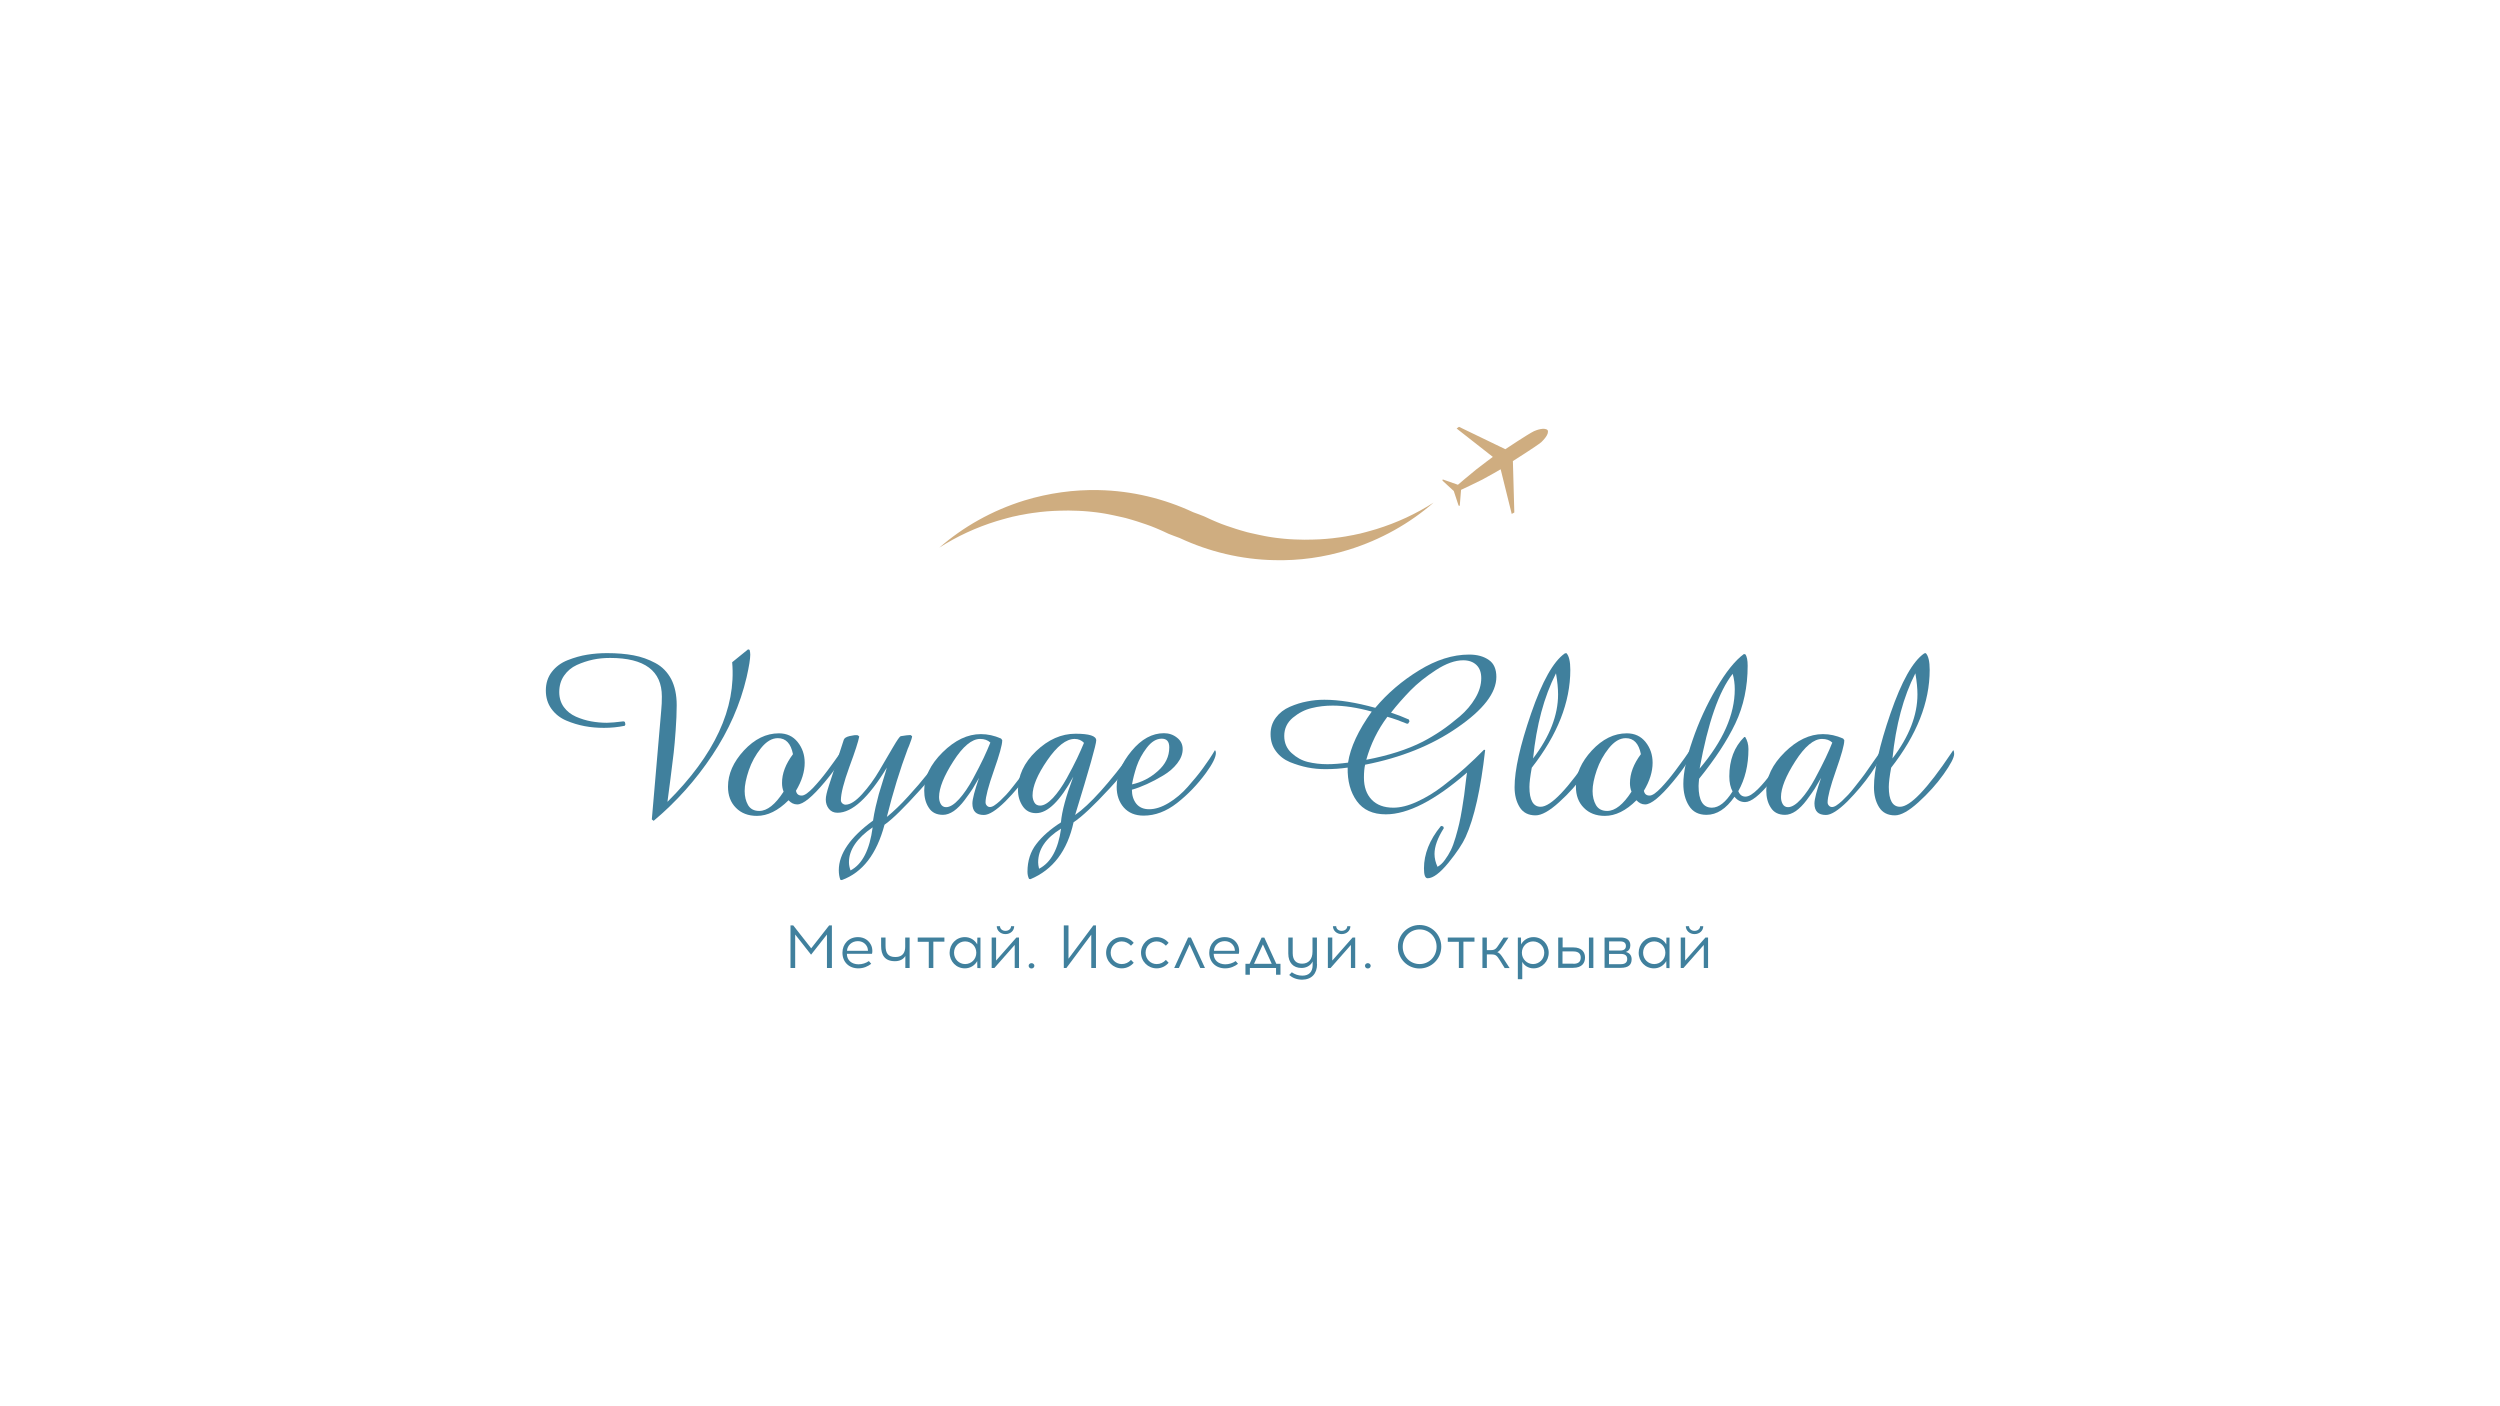 <?xml version="1.0" encoding="utf-8"?>
<!-- Generator: Adobe Illustrator 22.0.0, SVG Export Plug-In . SVG Version: 6.00 Build 0)  -->
<svg version="1.1" id="Layer_1" xmlns="http://www.w3.org/2000/svg" xmlns:xlink="http://www.w3.org/1999/xlink" x="0px" y="0px"
	 viewBox="0 0 1920 1080" style="enable-background:new 0 0 1920 1080;" xml:space="preserve">
<style type="text/css">
	.st0{fill:#CFAD80;}
	.st1{fill:#40809D;}
</style>
<g>
	<g>
		<path class="st0" d="M1152.5,360.4l8.5,34.3l2-1.1l-1.1-39.5c0,0,17.8-11.2,21.8-14.5c1.3-1.3,6.3-6.1,4.9-9.2
			c-2.3-2.5-8.8,0-10.4,0.7c-4.6,2.2-22.1,13.9-22.1,13.9l-35.6-17.2l-1.8,1.3l27.8,21.8c0,0-8.5,6.3-12.8,9.7
			c-4.3,3.4-14,11.7-14,11.7l-11.7-4.1l-0.2,0.9l8.7,8l3.7,11.2l0.9,0.2l1-12.3c0,0,11.6-5.4,16.4-7.9S1152.5,360.4,1152.5,360.4z"
			/>
		<g>
			<path class="st0" d="M1035.8,422.2c24.8-7.7,46.8-20.2,65.2-36.2c-13.4,8.6-28.2,15.5-44.1,20.4c-1.5,0.5-3,0.9-4.5,1.3
				c-1.2,0.3-2.4,0.7-3.6,1c-1.2,0.3-2.3,0.6-3.5,0.9l-0.3,0.1c-1.3,0.3-2.5,0.6-3.8,0.8c-1.1,0.3-2.3,0.5-3.5,0.7
				c-0.4,0.1-0.8,0.1-1.1,0.2c-1.1,0.2-2.1,0.4-3.2,0.6c-1.3,0.2-2.6,0.4-3.9,0.6c-2.1,0.3-4.1,0.6-6.2,0.8
				c-3.3,0.4-6.5,0.6-9.8,0.8c-0.8,0-1.7,0.1-2.5,0.1c-0.9,0.1-1.8,0.1-2.8,0.1c-2.2,0.1-4.3,0.1-6.5,0.1c-2.5,0-4.9-0.1-7.4-0.2
				c-1.3-0.1-2.6-0.1-3.9-0.2c-1.3-0.1-2.6-0.2-3.8-0.3c-1-0.1-1.9-0.2-2.9-0.3c-1.2-0.1-2.3-0.3-3.5-0.4c-1-0.1-1.9-0.3-2.9-0.4
				c-1.1-0.2-2.2-0.3-3.2-0.5c-0.9-0.1-1.8-0.3-2.7-0.5c-1.5-0.3-3-0.6-4.4-0.9c-2.3-0.5-4.5-1-6.8-1.5c-0.8-0.2-1.7-0.4-2.5-0.6
				c-1.6-0.4-3.3-0.9-4.9-1.4c-1.2-0.3-2.4-0.7-3.6-1.1c-1.2-0.4-2.4-0.8-3.6-1.2c-1.2-0.4-2.4-0.8-3.6-1.2
				c-1.2-0.4-2.4-0.9-3.6-1.3c-1.2-0.4-2.4-0.9-3.5-1.4c-1.4-0.6-2.8-1.2-4.2-1.8c-0.7-0.3-1.5-0.7-2.2-1c-1.1-0.5-2.1-1-3.2-1.5
				c0,0-0.1,0-0.1,0c0,0-0.1,0-0.1-0.1c-2.9-1.2-5.8-2.2-8.7-3.3c-22.5-10.5-47.2-16.5-72.7-17c-18.8-0.4-38.1,2.2-57.1,8
				c-24.8,7.7-46.8,20.2-65.2,36.2c13.4-8.6,28.2-15.5,44.1-20.4c1.5-0.5,3-0.9,4.5-1.3c1.2-0.3,2.4-0.7,3.6-1
				c1.2-0.3,2.3-0.6,3.5-0.9l0.3-0.1c1.3-0.3,2.5-0.6,3.8-0.8c1.1-0.3,2.3-0.5,3.5-0.7c0.4-0.1,0.8-0.1,1.1-0.2
				c1.1-0.2,2.1-0.4,3.2-0.6c1.3-0.2,2.6-0.4,3.9-0.6c2.1-0.3,4.1-0.6,6.2-0.8c3.3-0.4,6.5-0.6,9.8-0.8c0.8,0,1.7-0.1,2.5-0.1
				c0.9-0.1,1.8-0.1,2.8-0.1c2.2-0.1,4.3-0.1,6.5-0.1c2.5,0,4.9,0.1,7.4,0.2c1.3,0.1,2.6,0.1,3.9,0.2c1.3,0.1,2.6,0.2,3.8,0.3
				c1,0.1,1.9,0.2,2.9,0.3c1.2,0.1,2.3,0.3,3.5,0.4c1,0.1,1.9,0.3,2.9,0.4c1.1,0.2,2.2,0.3,3.2,0.5c0.9,0.1,1.8,0.3,2.7,0.5
				c1.5,0.3,3,0.6,4.4,0.9c2.3,0.5,4.5,1,6.8,1.5c0.8,0.2,1.7,0.4,2.5,0.6c1.6,0.4,3.3,0.9,4.9,1.4c1.2,0.3,2.4,0.7,3.6,1.1
				c1.2,0.4,2.4,0.8,3.6,1.2c1.2,0.4,2.4,0.8,3.6,1.2c1.2,0.4,2.4,0.9,3.6,1.3c1.2,0.4,2.4,0.9,3.5,1.4c1.4,0.6,2.8,1.2,4.2,1.8
				c0.7,0.3,1.5,0.7,2.2,1c1.1,0.5,2.1,1,3.2,1.5c0,0,0.1,0,0.1,0c0,0,0.1,0,0.1,0.1c2.9,1.2,5.8,2.2,8.7,3.3
				c22.5,10.5,47.2,16.5,72.7,17C997.5,430.7,1016.8,428.1,1035.8,422.2z"/>
		</g>
	</g>
	<g>
		<path class="st1" d="M635.1,743.4v-25.7l-12.2,15.5l-12.2-15.5v25.7h-3.6v-32.7h2.1l13.8,17.6l13.8-17.6h2.1v32.7H635.1z"/>
		<path class="st1" d="M669.3,726.5c0.7,1.8,0.9,4.5,0.4,6h-19.3c0,5,3.7,8,8.8,8.1c3,0,5.8-0.9,8.1-2.5l1.8,2.1
			c-2.6,2-5.9,3.5-9.9,3.5c-7.2,0-12.2-4.9-12.2-12c0-6.6,4.7-12,11.9-12C663.9,719.7,667.6,722.4,669.3,726.5z M650.5,730.2h16.1
			c0-0.8-0.2-1.9-0.5-2.7c-1.2-2.8-3.8-4.7-7.3-4.7C654.1,722.8,650.7,726.2,650.5,730.2z"/>
		<path class="st1" d="M695.3,743.4v-9.2c-1.5,2.6-4.4,4-8,4c-7.8,0-10.6-4.7-10.6-11.7V720h3.4v6.3c0,5.6,1.8,8.7,7.6,8.7
			c5.7,0,7.5-3.7,7.5-7.8V720h3.4v23.4H695.3z"/>
		<path class="st1" d="M716.7,743.4h-3.4v-20.1h-8.5V720h20.5v3.2h-8.5V743.4z"/>
		<path class="st1" d="M750.6,743.4l-0.1-5.3c-1.8,3.3-5.3,5.6-9.5,5.6c-6.6,0-11.7-5.3-11.7-12c0-6.6,5-12,11.7-12
			c4.2,0,7.7,2.3,9.5,5.6l0.1-5.2h2.4v23.4H750.6z M749.8,731.7c0-5-3.9-8.7-8.6-8.7c-4.6,0-8.5,3.7-8.5,8.7c0,5,3.9,8.7,8.5,8.7
			C745.9,740.4,749.8,736.8,749.8,731.7z"/>
		<path class="st1" d="M779.3,743.4v-17.7l-15.6,17.7h-2.1V720h3.4v17.7l15.6-17.7h2v23.4H779.3z M765.5,711.3h2.5
			c0,2.1,1.8,3.6,4.2,3.6s4.3-1.5,4.3-3.6h2.4c0,3.5-2.9,6.1-6.7,6.1S765.5,714.7,765.5,711.3z"/>
		<path class="st1" d="M794.4,741.7c0,1.2-1,2.1-2.2,2.1c-1.3,0-2.2-0.9-2.2-2.1c0-1.1,1-2,2.2-2
			C793.4,739.7,794.4,740.6,794.4,741.7z"/>
		<path class="st1" d="M838.1,743.4v-25.6l-19.1,25.6H817v-32.7h3.6v25.6l19.1-25.6h2v32.7H838.1z"/>
		<path class="st1" d="M870.7,724.1l-2.1,2.2c-2-2.1-4.4-3.3-7.1-3.3c-4.7,0-8.5,3.7-8.5,8.7c0,5,3.9,8.7,8.5,8.7
			c2.8,0,5.2-1.1,7.1-3.2l2.1,2.2c-2.2,2.6-5.5,4.3-9.2,4.3c-6.6,0-12-5.3-12-12c0-6.6,5.3-12,12-12
			C865.1,719.7,868.5,721.4,870.7,724.1z"/>
		<path class="st1" d="M897.5,724.1l-2.1,2.2c-2-2.1-4.4-3.3-7.1-3.3c-4.7,0-8.5,3.7-8.5,8.7c0,5,3.9,8.7,8.5,8.7
			c2.8,0,5.2-1.1,7.1-3.2l2.1,2.2c-2.2,2.6-5.5,4.3-9.2,4.3c-6.6,0-12-5.3-12-12c0-6.6,5.3-12,12-12
			C892,719.7,895.3,721.4,897.5,724.1z"/>
		<path class="st1" d="M905.4,743.4h-3.6l10.7-23.4h2.1l10.8,23.4h-3.6l-8.2-18.1L905.4,743.4z"/>
		<path class="st1" d="M951,726.5c0.7,1.8,0.9,4.5,0.4,6h-19.3c0,5,3.7,8,8.8,8.1c3,0,5.8-0.9,8.1-2.5l1.8,2.1
			c-2.6,2-5.9,3.5-9.9,3.5c-7.2,0-12.2-4.9-12.2-12c0-6.6,4.7-12,11.9-12C945.7,719.7,949.4,722.4,951,726.5z M932.3,730.2h16.1
			c0-0.8-0.2-1.9-0.5-2.7c-1.2-2.8-3.8-4.7-7.3-4.7C935.8,722.8,932.5,726.2,932.3,730.2z"/>
		<path class="st1" d="M980,748.6v-5.2h-20.1v5.2h-3.4v-8.4h3.2l9.2-20.1h2.1l9.2,20.1h3.2v8.4H980z M963.1,740.2h13.6l-6.8-14.9
			L963.1,740.2z"/>
		<path class="st1" d="M1011.5,740.5c0,7.1-4,11.8-11.4,11.9c-4.1,0-7.5-1.4-10-3.6l2-2.1c2.3,1.6,4.9,2.6,8.1,2.6
			c5.1,0,7.9-2.9,7.9-8.1v-2.8c-1.7,3.6-5.4,5-8.5,5c-6.4,0-10.2-4.1-10.2-11.1V720h3.4v12.1c0,5.6,2.9,8,7.2,8c4.9,0,8-3.3,8-9.2
			V720h3.4V740.5z"/>
		<path class="st1" d="M1037.5,743.4v-17.7l-15.6,17.7h-2.1V720h3.4v17.7l15.6-17.7h2v23.4H1037.5z M1023.7,711.3h2.5
			c0,2.1,1.8,3.6,4.2,3.6s4.3-1.5,4.3-3.6h2.4c0,3.5-2.9,6.1-6.7,6.1S1023.7,714.7,1023.7,711.3z"/>
		<path class="st1" d="M1052.7,741.7c0,1.2-1,2.1-2.2,2.1c-1.3,0-2.2-0.9-2.2-2.1c0-1.1,1-2,2.2-2
			C1051.6,739.7,1052.7,740.6,1052.7,741.7z"/>
		<path class="st1" d="M1106.9,727.1c0,9.2-7.5,16.7-16.7,16.7c-9.2,0-16.6-7.4-16.6-16.7c0-9.2,7.4-16.7,16.6-16.7
			C1099.5,710.4,1106.9,717.8,1106.9,727.1z M1077.3,727.1c0,7.6,5.7,13.3,13,13.3c7.2,0,13-5.7,13-13.3c0-7.6-5.8-13.3-13-13.3
			C1083,713.8,1077.3,719.5,1077.3,727.1z"/>
		<path class="st1" d="M1123.8,743.4h-3.4v-20.1h-8.5V720h20.5v3.2h-8.5V743.4z"/>
		<path class="st1" d="M1151.9,737.5c-2.2-3.4-3-4.5-6.4-4.5h-3.6v10.4h-3.4V720h3.4v9.7h3c3.4,0,4.2-1.2,6.4-4.5l3.4-5.1h3.8
			l-4.4,6.6c-1.5,2.3-2.7,3.9-4.2,4.6c1.8,0.5,3,2.2,4.7,4.8l4.8,7.4h-3.8L1151.9,737.5z"/>
		<path class="st1" d="M1189.4,731.7c0,6.6-5,12-11.7,12c-3.8,0-7.1-2.1-8.6-5V752h-3.4v-32h2.4l0.1,5.3c1.8-3.3,5.3-5.6,9.5-5.6
			C1184.4,719.7,1189.4,725.1,1189.4,731.7z M1168.8,731.7c0,5,4,8.7,8.6,8.7c4.6,0,8.6-3.7,8.6-8.7c0-5-3.9-8.7-8.6-8.7
			C1172.8,723,1168.8,726.7,1168.8,731.7z"/>
		<path class="st1" d="M1208.1,727.6c7.3,0,9.2,4.2,9.2,7.8c0,3.8-2,7.9-9.2,7.9h-11.4V720h3.4v7.6H1208.1z M1208.4,740.2
			c4.3,0,5.6-2.1,5.6-4.8c0-2.5-1.3-4.7-5.6-4.7h-8.4v9.4H1208.4z M1220.3,743.4V720h3.4v23.4H1220.3z"/>
		<path class="st1" d="M1244.6,720c5.3,0,7.5,2.6,7.5,6c0,2.3-1,4.3-3.5,5.1c3.1,0.7,4.5,2.9,4.5,5.6c0,4.3-2.5,6.6-8.5,6.6h-12.3
			V720H1244.6z M1235.7,730h8.7c3.2,0,4.3-1.5,4.3-3.5s-1.1-3.5-4.3-3.5h-8.6V730z M1244.7,740.5c3.7,0,5-1.6,5-4
			c0-2.3-1.3-3.9-5-3.9l-9,0v7.9H1244.7z"/>
		<path class="st1" d="M1279.8,743.4l-0.1-5.3c-1.8,3.3-5.3,5.6-9.5,5.6c-6.6,0-11.7-5.3-11.7-12c0-6.6,5-12,11.7-12
			c4.2,0,7.7,2.3,9.5,5.6l0.1-5.2h2.4v23.4H1279.8z M1279,731.7c0-5-3.9-8.7-8.6-8.7c-4.6,0-8.5,3.7-8.5,8.7c0,5,3.9,8.7,8.5,8.7
			C1275.1,740.4,1279,736.8,1279,731.7z"/>
		<path class="st1" d="M1308.5,743.4v-17.7l-15.6,17.7h-2.1V720h3.4v17.7l15.6-17.7h2v23.4H1308.5z M1294.7,711.3h2.5
			c0,2.1,1.8,3.6,4.2,3.6c2.4,0,4.3-1.5,4.3-3.6h2.4c0,3.5-2.9,6.1-6.7,6.1S1294.7,714.7,1294.7,711.3z"/>
	</g>
	<g>
		<path class="st1" d="M576.2,502.8c0,3.2-0.9,8.9-2.8,17.3c-4.9,20.9-13.7,40.9-26.3,59.8c-12.6,19-27.6,35.8-45.1,50.5l-1.4-1.1
			l7.2-83.5c0.4-3.8,0.5-7.4,0.5-10.9c0-19.7-13.2-29.6-39.7-29.6c-4.6,0-9,0.4-13.2,1.3c-4.2,0.9-8.4,2.3-12.4,4.1
			c-4.1,1.9-7.3,4.6-9.8,8.2c-2.5,3.6-3.7,7.8-3.7,12.6c0,4.5,1.2,8.3,3.5,11.5c2.3,3.2,5.5,5.7,9.3,7.4c3.9,1.7,7.8,2.9,11.7,3.6
			c3.9,0.7,8,1.1,12.1,1.1c2.8,0,7.1-0.4,12.7-1.1l1.1,0.4l0.4,1.9l-0.5,1.1c-5.3,1.1-10.6,1.6-16,1.6c-5.1,0-10-0.4-14.7-1.3
			c-4.8-0.9-9.5-2.3-14.2-4.3c-4.7-2-8.5-5-11.4-9c-2.9-4-4.3-8.7-4.3-14.1c0-5.5,1.5-10.3,4.6-14.3c3.1-4,7.1-7,12.2-9
			c5.1-2,10-3.4,15-4.2c4.9-0.8,10-1.2,15.2-1.2c7.8,0,14.6,0.6,20.4,1.7c5.9,1.1,11.5,3.1,16.7,5.9c5.3,2.8,9.3,7,12.2,12.4
			c2.8,5.5,4.2,12.1,4.2,20c0,5.8-0.3,12.2-0.8,19.3c-0.5,7.1-1,12.8-1.5,17.1c-0.5,4.3-1.3,11-2.5,20.2c-1.2,9.2-1.9,15-2.3,17.6
			c36.2-36,52.8-71.7,49.7-107.2l12.2-9.9l1.2,0.4C576,500.3,576.2,501.5,576.2,502.8z"/>
		<path class="st1" d="M647.8,577.4c0,4-4.8,11.7-14.4,23.2c-9.6,11.5-16.6,17.2-21.1,17.2c-2.6,0-4.8-1.1-6.7-3.2
			c-8,8-16.1,12-24.3,12c-6.7,0-12.1-2.1-16.1-6.2c-4.1-4.1-6.1-9.5-6.1-16.2c0-9.8,4.1-19,12.2-27.8c8.2-8.8,17.1-13.2,26.9-13.2
			c6,0,10.8,2.2,14.4,6.7c3.6,4.5,5.4,9.8,5.4,15.9c0,6.8-2.2,14-6.7,21.5c0.5,2.5,1.9,3.7,4.4,3.7c1.1,0,2.3-0.5,3.9-1.6
			c1.5-1.1,3.2-2.6,5-4.5c1.8-1.9,3.6-4,5.4-6.1c1.8-2.1,3.6-4.5,5.6-7.1c1.9-2.6,3.6-4.9,4.9-6.7c1.3-1.8,2.8-3.8,4.2-5.9
			c1.5-2.1,2.3-3.3,2.6-3.7c0,0.1,0.1,0.3,0.2,0.6c0.1,0.3,0.2,0.6,0.3,0.8C647.7,576.9,647.8,577.2,647.8,577.4z M609,579.2
			c-1.6-8.2-5.5-12.3-11.6-12.3c-4.6,0-8.9,2.6-13,7.7c-4.1,5.1-7.2,10.8-9.3,16.9c-2.1,6.2-3.2,11.5-3.2,16c0,4.2,0.9,7.8,2.6,10.8
			c1.8,3,4.6,4.5,8.6,4.5c6.1,0,12.3-4.9,18.7-14.8c-0.8-2-1.2-4.2-1.2-6.5C600.5,594.1,603.4,586.7,609,579.2z"/>
		<path class="st1" d="M725.7,579.3c0,4.2-6.3,13.3-18.8,27.1c-12.5,13.9-21.7,22.9-27.6,27c-6,22.6-16.9,36.7-32.8,42.5l-1.1-0.2
			c-0.8-2.1-1.2-4.6-1.2-7.4c0-12.6,8.8-25.3,26.3-38.1c0.5-3.2,1.1-6.7,2-10.6s1.7-7.1,2.4-9.6c0.7-2.5,1.8-6.1,3.3-10.8
			c1.5-4.7,2.4-7.9,2.9-9.7c-14,23.1-26.6,34.7-37.9,34.7c-2.8,0-5-1-6.6-3c-1.6-2-2.4-4.4-2.4-7.2c0-2.3,0.8-5.8,2.3-10.4
			l11.5-35.4c0.4-1.3,1.9-2.3,4.5-2.9c2.6-0.6,4.7-0.9,6.3-0.6l1.1,0.9c-0.7,3.8-3.2,11.6-7.6,23.4c-4.3,11.9-6.5,20.4-6.5,25.6
			c0,0.9,0.4,1.7,1.1,2.4c0.7,0.6,1.5,1,2.5,1c3.5,0,7.8-2.7,12.7-8.1c4.9-5.4,9.3-11.4,13.1-17.9c3.8-6.5,7.3-12.5,10.6-18.1
			c3.2-5.5,5.2-8.3,5.9-8.5c3.5-0.6,6.1-0.9,7.6-0.9l1.2,0.9c0,0.5-0.2,1.3-0.6,2.6c-0.4,1.2-0.9,2.6-1.5,4.1
			c-0.6,1.5-0.9,2.4-1.1,2.6c-6.1,16.2-11.5,33.8-16.2,52.7c5.3-4.3,10.8-9.6,16.5-15.9c5.7-6.2,10.4-11.7,14-16.3
			c3.6-4.6,8.2-10.7,13.7-18.2C725.5,577.7,725.7,578.5,725.7,579.3z M670.2,635.4c-12.1,8.3-18.2,17.3-18.2,26.8
			c0,2,0.4,4.1,1.2,6.3C662.3,663.7,667.9,652.7,670.2,635.4z"/>
		<path class="st1" d="M798.1,579.3c0,2.1-2.6,6.9-7.8,14.5c-5.2,7.5-11.3,14.7-18.2,21.7c-7,6.9-12.5,10.4-16.5,10.4
			c-5.9,0-8.8-2.9-8.8-8.8c0-3.3,1.7-9.9,5.1-19.7c-2,3.5-3.7,6.3-5,8.5c-1.4,2.1-3.4,5-6.1,8.6c-2.7,3.6-5.5,6.4-8.3,8.4
			c-2.8,1.9-5.6,2.9-8.3,2.9c-4.9,0-8.6-1.8-10.9-5.5c-2.4-3.6-3.5-8-3.5-13.2c0-10.2,4.7-20,14.1-29.3c9.4-9.3,19.2-14,29.4-14
			c5.2,0,10.3,1.1,15.5,3.4l0.9,1.2v0.4c0,3.2-2.1,10.8-6.4,23c-4.3,12.2-6.4,20.3-6.4,24.4c0,0.9,0.3,1.8,1,2.5
			c0.6,0.7,1.4,1.1,2.4,1.1c0.9,0,2.1-0.4,3.3-1.2c1.3-0.8,2.7-2,4.3-3.4c1.6-1.5,3.2-3.1,4.8-4.8c1.6-1.8,3.4-3.8,5.2-6.2
			c1.8-2.3,3.5-4.5,5-6.4c1.5-1.9,3.1-4.1,4.8-6.6c1.7-2.5,3.1-4.4,4.1-5.9c1.1-1.5,2.2-3.1,3.4-4.8c1.2-1.8,2-2.8,2.2-3.2
			C797.9,577.6,798.1,578.4,798.1,579.3z M760.6,570.3c-2-1.9-4.6-2.8-7.9-2.8c-6.3,0-13.2,5.7-20.5,17.1c-7.3,11.4-11,20.6-11,27.5
			c0,2,0.4,3.8,1.3,5.4c0.9,1.6,2.3,2.4,4.1,2.4c2.9,0,6.3-2.1,10-6.2c3.7-4.1,7.2-9.3,10.6-15.5c3.3-6.2,6.1-11.5,8.2-16
			C757.4,577.8,759.2,573.9,760.6,570.3z"/>
		<path class="st1" d="M870.7,578.8c0,4.5-6.1,13.3-18.4,26.6c-12.3,13.3-21.5,22-27.8,26.1c-4.8,22-15.9,36.5-33.1,43.7l-1.1-0.2
			c-0.8-1.6-1.2-3.5-1.2-5.5c0-8.3,2.3-15.5,6.8-21.3c4.5-5.9,10.8-11.4,18.9-16.6c0.7-8.5,3.9-20.2,9.5-35.1
			c-10.2,18.7-19.7,28-28.6,28c-4.5,0-7.9-1.8-10.3-5.4c-2.4-3.6-3.6-7.7-3.6-12.4c0-10.9,4.6-20.9,13.9-29.8
			c9.3-8.9,19.4-13.4,30.3-13.4c10.6,0,15.9,1.7,15.9,5.1c0,3.1-5.4,22.1-16.2,57.3c11.2-7.8,26-24.3,44.6-49.5
			C870.6,577.5,870.7,578.2,870.7,578.8z M832.5,570.5c-1.9-2-4.3-3-7.2-3c-6.5,0-13.5,5.5-21,16.4c-7.5,10.9-11.3,19.9-11.3,27
			c0,2,0.5,3.8,1.4,5.4c0.9,1.6,2.4,2.4,4.4,2.4c2.9,0,6.2-2,9.9-5.9c3.6-3.9,7.1-8.9,10.5-15c3.3-6,6-11.2,8-15.4
			C829.2,578.1,831,574.2,832.5,570.5z M814.9,636.4c-11.8,7.3-17.6,15.9-17.6,25.9c0,1.2,0.2,2.8,0.7,4.9
			C807.1,662.5,812.7,652.2,814.9,636.4z"/>
		<path class="st1" d="M933.8,578.3c0,3.2-2.5,8.3-7.6,15.3c-6.5,8.9-13.9,16.6-22.2,23.1c-8.3,6.5-16.9,9.7-25.7,9.7
			c-6.5,0-11.5-2.1-15.2-6.2c-3.6-4.1-5.5-9.4-5.5-15.9c0-9.2,3.8-18.3,11.4-27.5c7.6-9.2,15.9-13.7,24.9-13.7c3.8,0,7.1,1.1,10,3.4
			c2.9,2.2,4.4,5.2,4.4,8.8c0,3.8-1.4,7.4-4.2,11c-2.8,3.6-6.4,6.7-10.8,9.3c-4.3,2.6-8.5,4.8-12.5,6.6c-4,1.8-7.8,3.3-11.5,4.3
			c0,4.3,1.1,7.9,3.4,10.8c2.3,2.8,5.6,4.2,9.8,4.2c4.7,0,9.7-1.6,15-4.8c5.3-3.2,10.2-7.3,14.7-12.4c4.5-5.1,8.5-9.9,11.8-14.5
			c3.3-4.5,6.4-9.1,9.1-13.7C933.7,576.9,933.8,577.6,933.8,578.3z M898,574c0-4.5-1.9-6.7-5.8-6.7c-4.1,0-7.9,2.3-11.5,7
			c-3.5,4.6-6.1,9.4-7.8,14.4c-1.6,4.9-2.8,9.5-3.5,13.7c7.4-1.6,14-5,19.8-10.2C895.1,587,898,581,898,574z"/>
		<path class="st1" d="M1149.2,519.9c0,12.2-10,25.2-30.1,39c-19.5,13.5-43.1,23-70.7,28.4c-0.6,2.6-0.9,5.9-0.9,9.9
			c0,7.2,2,12.8,5.9,16.9c3.9,4.1,9.5,6.2,16.7,6.2c5.4,0,11.5-1.5,18.2-4.6c6.8-3.1,13.4-7.1,19.9-12.1c6.5-5,12.3-9.7,17.2-14.1
			s9.7-9,14.3-13.7l0.9,0.2c-3.4,30.1-8.4,52.3-15,66.8c-2.4,5.3-6.8,11.9-13.2,19.8c-6.5,7.9-11.8,11.9-16,11.9
			c-1.9,0-2.8-2.5-2.8-7.6c0-11,4.3-21.9,12.9-32.4l0.9-0.2l1.2,0.7l0.2,1.1c-4.7,7.4-7.1,14-7.1,19.7c0,3.3,0.8,6.6,2.3,9.9
			c2-1.1,3.9-2.8,5.6-5.2c1.8-2.4,3.3-4.9,4.6-7.5c1.3-2.6,2.5-5.9,3.7-10c1.2-4.1,2.1-7.6,2.8-10.6c0.7-2.9,1.4-6.8,2.2-11.5
			c0.8-4.8,1.3-8.2,1.6-10.4c0.3-2.2,0.7-5.5,1.2-9.9c0.5-4.4,0.9-6.8,1-7.3c-24.6,21.4-45.4,32.1-62.4,32.1
			c-10,0-17.4-3.4-22.3-10.2c-4.9-6.8-7.2-15.4-7-25.7c-5.3,0.8-11,1.2-17.1,1.2c-4.6,0-9.1-0.4-13.7-1.3c-4.5-0.9-9-2.3-13.5-4.1
			c-4.5-1.9-8.1-4.7-10.8-8.4c-2.8-3.7-4.1-8.1-4.1-13.1c0-4.8,1.3-9,4.1-12.7c2.7-3.6,6.3-6.4,10.7-8.3c4.4-1.9,8.8-3.3,13.2-4.1
			c4.4-0.9,8.8-1.3,13.3-1.3c11.3,0,24.3,2.1,39.1,6.2c9.4-11.2,20.6-20.8,33.7-28.8c13-8,25.8-12.1,38.4-12.1
			c6.2,0,11.3,1.4,15.2,4.2C1147.3,509.5,1149.2,513.9,1149.2,519.9z M1053.5,546.5c-11.2-3.1-21.2-4.6-30-4.6
			c-5.5,0-10.9,0.6-16.1,1.9c-5.2,1.2-10,3.7-14.5,7.4c-4.4,3.7-6.6,8.4-6.6,14c0,5.3,1.9,9.7,5.6,13.1c3.8,3.5,8,5.8,12.6,6.9
			c4.6,1.1,9.6,1.7,14.9,1.7c4.5,0,9.8-0.4,15.9-1.2C1037.1,573.9,1043.2,560.9,1053.5,546.5z M1137.6,520.8c0-4.3-1.2-7.7-3.7-10.1
			c-2.5-2.4-5.9-3.6-10.2-3.6c-6.2,0-13.2,2.5-20.9,7.5c-7.7,5-14.2,10.2-19.6,15.7c-5.3,5.5-10.3,11.1-14.9,17
			c4.6,1.5,9.2,3.3,13.7,5.3l0.5,1.4l-1.1,1.8h-0.9c-5.1-2.1-10-3.9-15-5.3c-7.4,9.9-12.8,20.9-16.2,33c16.9-3.2,31.4-7.8,43.4-13.9
			c4.8-2.5,9.5-5.3,14.1-8.4c4.6-3.1,9.3-6.8,14.3-11c4.9-4.2,8.9-8.9,11.9-14C1136.1,531,1137.6,525.9,1137.6,520.8z"/>
		<path class="st1" d="M1224.8,579c0,2.8-2.7,8-8.1,15.6c-5.4,7.6-11.8,14.7-19.3,21.5c-7.5,6.8-13.5,10.1-18.1,10.1
			c-5.5,0-9.6-2.1-12.2-6.3c-2.6-4.2-3.9-9.3-3.9-15.3c0-13.2,4.2-32,12.7-56.7c8.5-24.6,17.1-40,25.9-46.1l1.2-0.2
			c2,2.1,3,6.4,3,12.9c0,24.9-9.9,49.9-29.6,75.1c-1.2,6.6-1.8,11.5-1.8,14.8c0,10.1,2.9,15.2,8.6,15.2c7.9,0,21-13.8,39.5-41.4
			c0.7-1.1,1.2-1.8,1.4-2.1C1224.6,576.8,1224.8,577.8,1224.8,579z M1196.6,533.3c0-4.5-0.5-9.9-1.6-16.2c-9.2,18-15,39.8-17.6,65.4
			C1190.2,565.7,1196.6,549.3,1196.6,533.3z"/>
		<path class="st1" d="M1299,577.4c0,4-4.8,11.7-14.4,23.2c-9.6,11.5-16.6,17.2-21.1,17.2c-2.6,0-4.8-1.1-6.7-3.2
			c-8,8-16.1,12-24.3,12c-6.7,0-12.1-2.1-16.1-6.2c-4.1-4.1-6.1-9.5-6.1-16.2c0-9.8,4.1-19,12.2-27.8c8.2-8.8,17.1-13.2,26.9-13.2
			c6,0,10.8,2.2,14.4,6.7c3.6,4.5,5.4,9.8,5.4,15.9c0,6.8-2.2,14-6.7,21.5c0.5,2.5,1.9,3.7,4.4,3.7c1.1,0,2.3-0.5,3.9-1.6
			c1.5-1.1,3.2-2.6,5-4.5c1.8-1.9,3.6-4,5.4-6.1c1.8-2.1,3.6-4.5,5.6-7.1c1.9-2.6,3.6-4.9,4.9-6.7c1.4-1.8,2.8-3.8,4.2-5.9
			c1.5-2.1,2.3-3.3,2.6-3.7c0,0.1,0.1,0.3,0.2,0.6c0.1,0.3,0.2,0.6,0.3,0.8C1299,576.9,1299,577.2,1299,577.4z M1260.2,579.2
			c-1.6-8.2-5.5-12.3-11.6-12.3c-4.6,0-8.9,2.6-13,7.7c-4.1,5.1-7.2,10.8-9.3,16.9c-2.1,6.2-3.2,11.5-3.2,16c0,4.2,0.9,7.8,2.6,10.8
			c1.8,3,4.6,4.5,8.6,4.5c6.1,0,12.3-4.9,18.7-14.8c-0.8-2-1.2-4.2-1.2-6.5C1251.8,594.1,1254.6,586.7,1260.2,579.2z"/>
		<path class="st1" d="M1372.5,579.2c0,4-4.2,11.1-12.7,21.4c-8.5,10.3-15,15.4-19.6,15.4c-3.3,0-6-1.4-8.1-4.1
			c-6.5,9.3-13.6,13.9-21.5,13.9c-6.1,0-10.6-2.3-13.5-7c-2.9-4.6-4.3-10.2-4.3-16.8c0-8.6,2.3-19.8,7.1-33.6
			c4.7-13.8,10.8-27.1,18.2-39.7c7.4-12.7,14.5-21.5,21.2-26.4l1.1,0.2c1.2,1.5,1.8,4.5,1.8,8.8c0,16.2-3.1,30.9-9.4,44.2
			c-6.3,13.2-15.6,27.4-27.9,42.6c-0.2,2.4-0.4,4.2-0.4,5.5c0,11.2,3.4,16.7,10.2,16.7c5.4,0,10.7-4.2,15.9-12.5
			c-1.6-2.9-2.5-6.8-2.5-11.5c0-12.6,3.8-22.7,11.5-30.3h0.7c1.6,2.6,2.5,5.7,2.5,9.3c0,12.3-2.6,23.1-7.8,32.3
			c1.1,2.8,2.9,4.2,5.5,4.2c1.3,0,2.8-0.5,4.4-1.5c1.6-1,3.4-2.5,5.3-4.4c1.9-1.9,3.6-3.8,5.2-5.7c1.6-1.9,3.4-4.2,5.4-7.1
			c2-2.8,3.5-5,4.6-6.5c1.1-1.5,2.4-3.6,4.1-6.1c1.6-2.5,2.5-3.8,2.6-4C1372.3,577.3,1372.5,578.2,1372.5,579.2z M1332.3,529.3
			c0-4-0.5-7.9-1.6-11.8c-10.6,13.4-19,37.7-25.4,72.8C1323.3,569.1,1332.3,548.8,1332.3,529.3z"/>
		<path class="st1" d="M1444.8,579.3c0,2.1-2.6,6.9-7.8,14.5c-5.2,7.5-11.3,14.7-18.2,21.7c-7,6.9-12.5,10.4-16.5,10.4
			c-5.9,0-8.8-2.9-8.8-8.8c0-3.3,1.7-9.9,5.1-19.7c-2,3.5-3.7,6.3-5,8.5c-1.4,2.1-3.4,5-6.1,8.6c-2.7,3.6-5.5,6.4-8.3,8.4
			c-2.8,1.9-5.6,2.9-8.3,2.9c-4.9,0-8.6-1.8-10.9-5.5c-2.4-3.6-3.5-8-3.5-13.2c0-10.2,4.7-20,14.1-29.3c9.4-9.3,19.2-14,29.4-14
			c5.2,0,10.3,1.1,15.5,3.4l0.9,1.2v0.4c0,3.2-2.1,10.8-6.4,23c-4.3,12.2-6.4,20.3-6.4,24.4c0,0.9,0.3,1.8,1,2.5
			c0.6,0.7,1.4,1.1,2.4,1.1c0.9,0,2.1-0.4,3.3-1.2c1.3-0.8,2.7-2,4.3-3.4c1.6-1.5,3.2-3.1,4.8-4.8c1.6-1.8,3.4-3.8,5.2-6.2
			c1.8-2.3,3.5-4.5,5-6.4c1.5-1.9,3.1-4.1,4.8-6.6c1.7-2.5,3.1-4.4,4.1-5.9s2.2-3.1,3.4-4.8c1.2-1.8,2-2.8,2.2-3.2
			C1444.6,577.6,1444.8,578.4,1444.8,579.3z M1407.2,570.3c-2-1.9-4.6-2.8-7.9-2.8c-6.3,0-13.2,5.7-20.5,17.1
			c-7.3,11.4-11,20.6-11,27.5c0,2,0.4,3.8,1.3,5.4c0.9,1.6,2.3,2.4,4.1,2.4c2.9,0,6.3-2.1,10-6.2c3.7-4.1,7.2-9.3,10.6-15.5
			c3.3-6.2,6.1-11.5,8.2-16C1404.1,577.8,1405.8,573.9,1407.2,570.3z"/>
		<path class="st1" d="M1500.8,579c0,2.8-2.7,8-8.1,15.6c-5.4,7.6-11.8,14.7-19.3,21.5c-7.5,6.8-13.5,10.1-18.1,10.1
			c-5.5,0-9.6-2.1-12.2-6.3c-2.6-4.2-3.9-9.3-3.9-15.3c0-13.2,4.2-32,12.7-56.7c8.5-24.6,17.1-40,25.9-46.1l1.2-0.2
			c2,2.1,3,6.4,3,12.9c0,24.9-9.9,49.9-29.6,75.1c-1.2,6.6-1.8,11.5-1.8,14.8c0,10.1,2.9,15.2,8.6,15.2c7.9,0,21-13.8,39.5-41.4
			c0.7-1.1,1.2-1.8,1.4-2.1C1500.6,576.8,1500.8,577.8,1500.8,579z M1472.6,533.3c0-4.5-0.5-9.9-1.6-16.2c-9.2,18-15,39.8-17.6,65.4
			C1466.2,565.7,1472.6,549.3,1472.6,533.3z"/>
	</g>
</g>
</svg>

